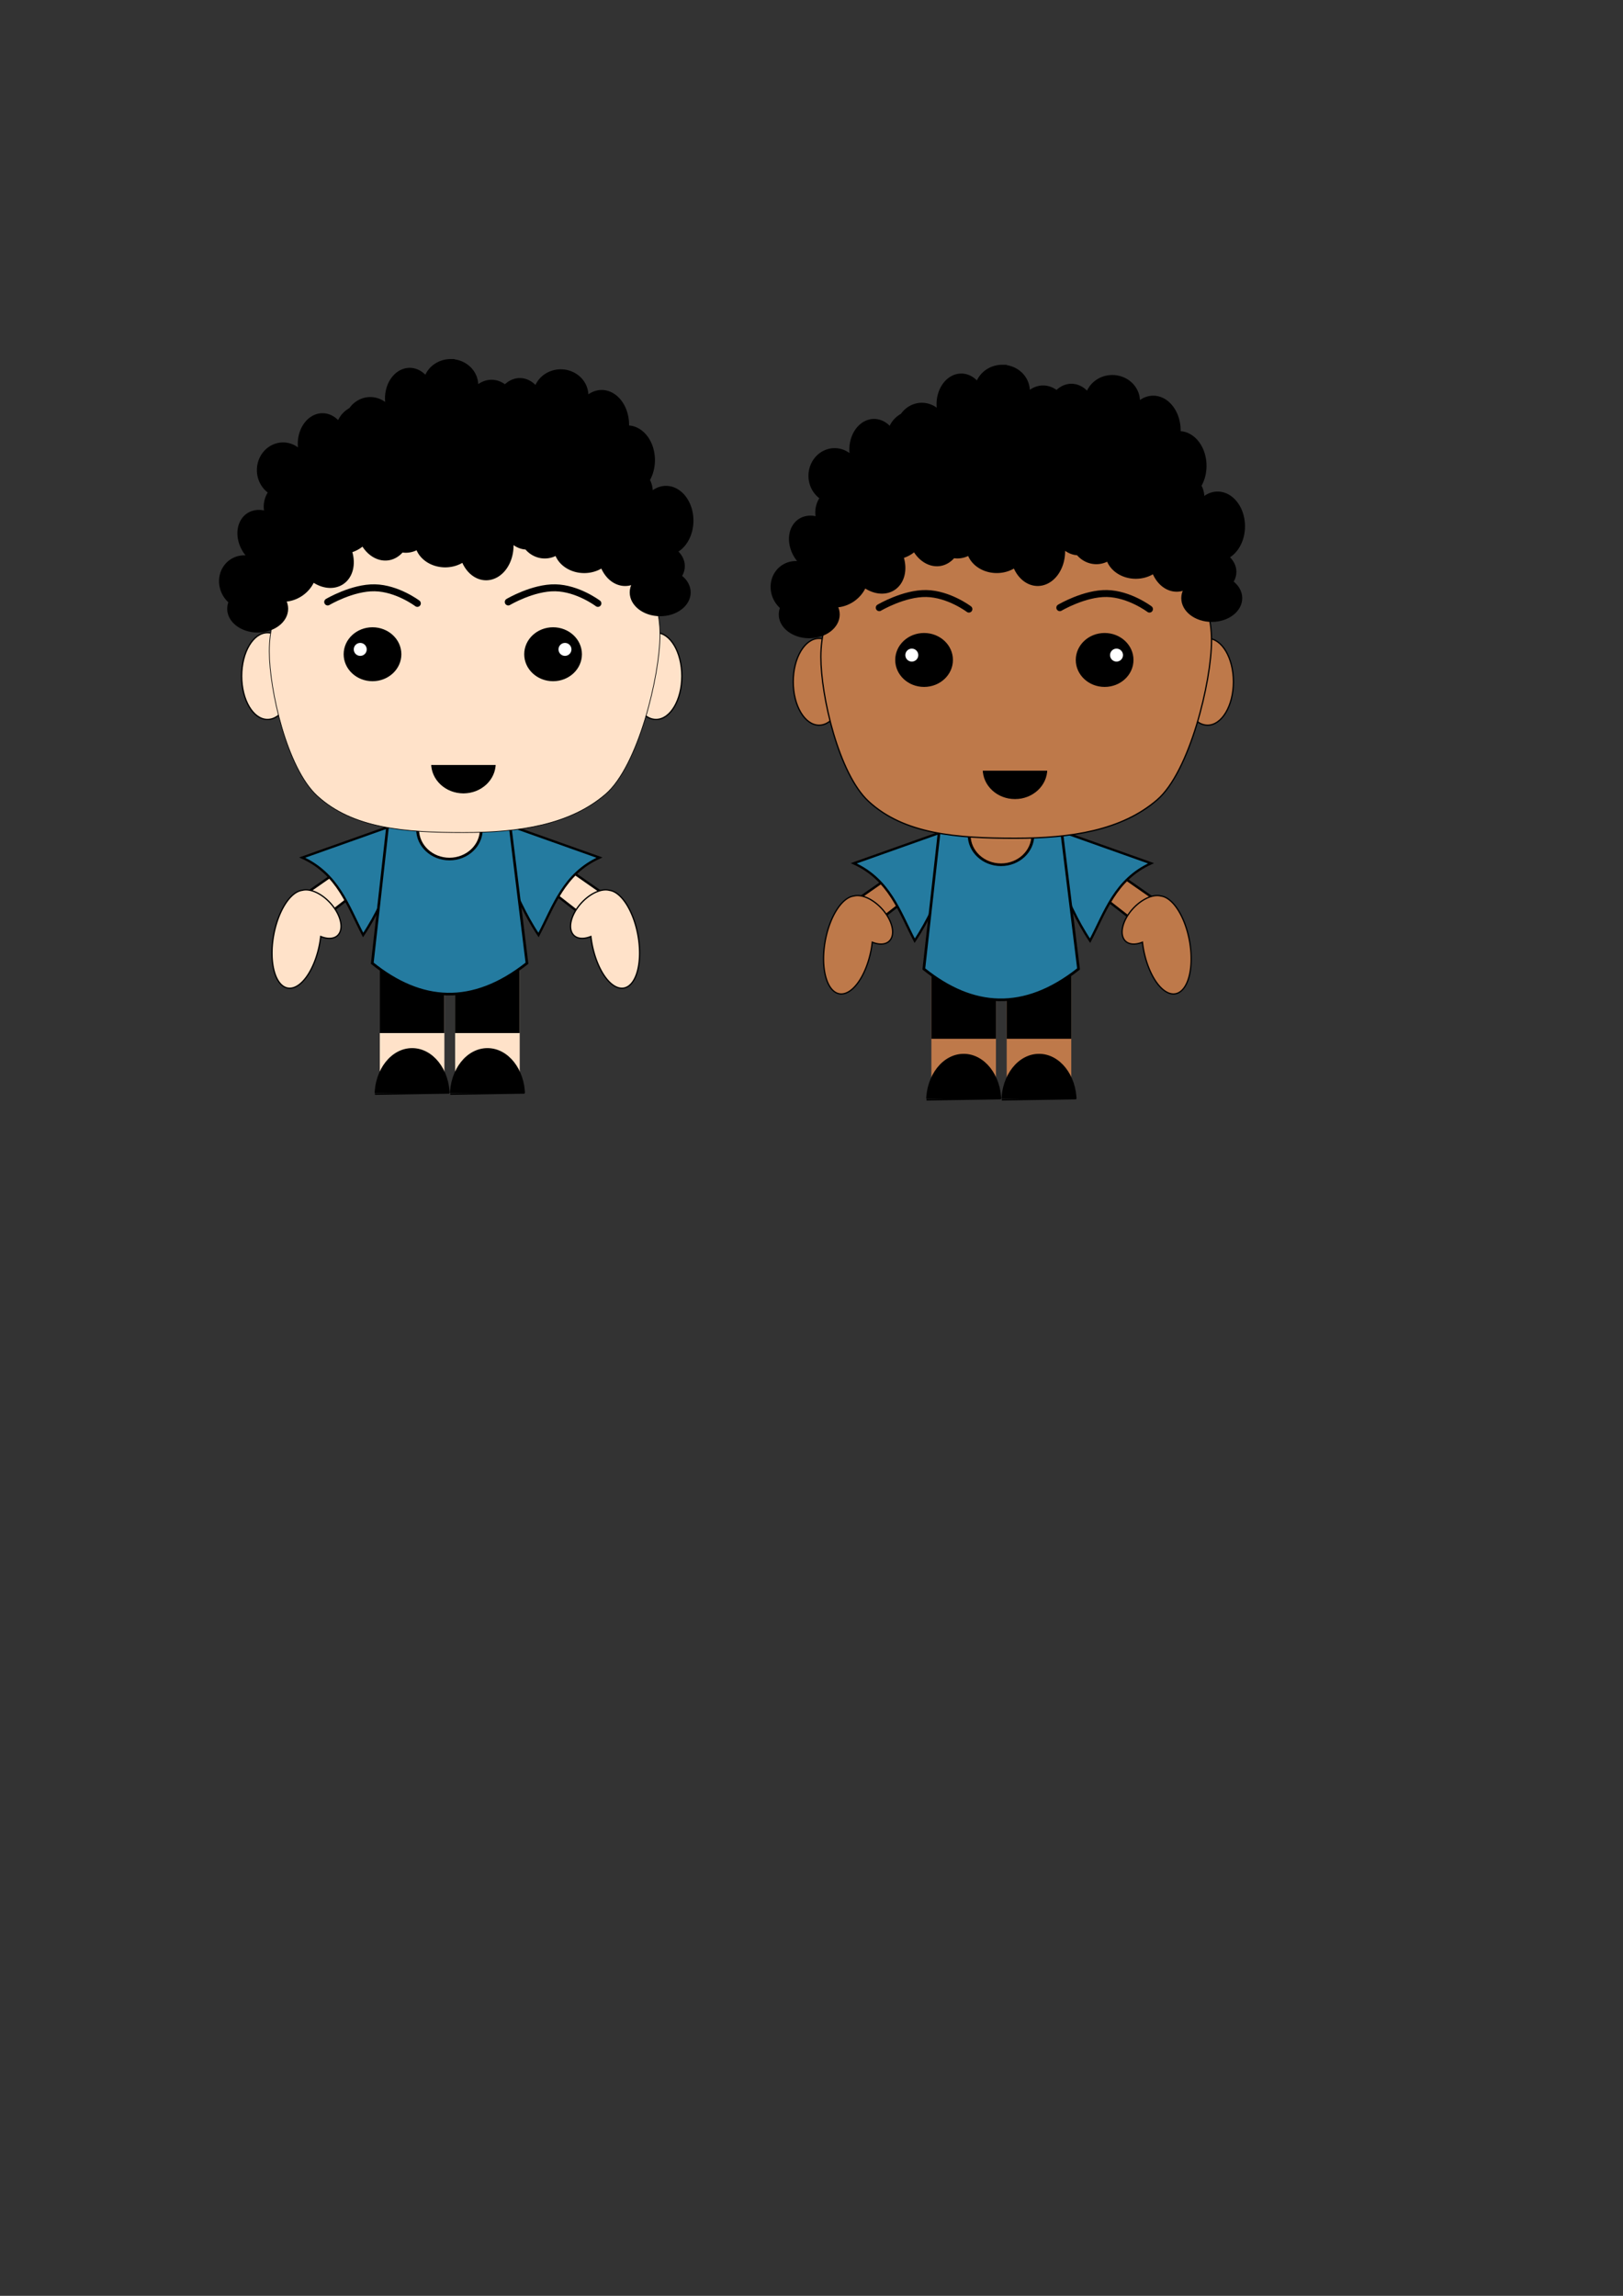 <?xml version="1.0" encoding="UTF-8" standalone="no"?>
<!-- Created with Inkscape (http://www.inkscape.org/) -->

<svg
   xmlns:dc="http://purl.org/dc/elements/1.1/"
   xmlns:cc="http://creativecommons.org/ns#"
   xmlns:rdf="http://www.w3.org/1999/02/22-rdf-syntax-ns#"
   xmlns:svg="http://www.w3.org/2000/svg"
   xmlns="http://www.w3.org/2000/svg"
   xmlns:sodipodi="http://sodipodi.sourceforge.net/DTD/sodipodi-0.dtd"
   xmlns:inkscape="http://www.inkscape.org/namespaces/inkscape"
   width="210mm"
   height="297mm"
   viewBox="0 0 210 297"
   version="1.1"
   id="svg8"
   inkscape:version="0.92.3 (2405546, 2018-03-11)"
   sodipodi:docname="meninos.svg"
   inkscape:export-filename="C:\Users\joaorb\Downloads\leonardo.png"
   inkscape:export-xdpi="96"
   inkscape:export-ydpi="96">
  <rect x="0" y="0" width="210" height="297" fill="#333333" stroke="none"/>
  <defs
     id="defs2">
    <clipPath
       clipPathUnits="userSpaceOnUse"
       id="clipPath4542">
      <rect
         style="fill:#000000;stroke:#000000;stroke-width:0.565;stroke-miterlimit:4;stroke-dasharray:none"
         id="rect4544"
         width="88.733"
         height="44.901"
         x="22.985"
         y="154.813" />
    </clipPath>
    <clipPath
       clipPathUnits="userSpaceOnUse"
       id="clipPath4542-2">
      <rect
         style="fill:#000000;stroke:#000000;stroke-width:0.565;stroke-miterlimit:4;stroke-dasharray:none"
         id="rect4544-5"
         width="88.733"
         height="44.901"
         x="22.985"
         y="154.813" />
    </clipPath>
    <clipPath
       clipPathUnits="userSpaceOnUse"
       id="clipPath4542-2-1">
      <rect
         style="fill:#000000;stroke:#000000;stroke-width:0.565;stroke-miterlimit:4;stroke-dasharray:none"
         id="rect4544-5-9"
         width="88.733"
         height="44.901"
         x="22.985"
         y="154.813" />
    </clipPath>
    <clipPath
       clipPathUnits="userSpaceOnUse"
       id="clipPath4542-5">
      <rect
         style="fill:#000000;stroke:#000000;stroke-width:0.565;stroke-miterlimit:4;stroke-dasharray:none"
         id="rect4544-1"
         width="88.733"
         height="44.901"
         x="22.985"
         y="154.813" />
    </clipPath>
    <clipPath
       clipPathUnits="userSpaceOnUse"
       id="clipPath4542-2-4">
      <rect
         style="fill:#000000;stroke:#000000;stroke-width:0.565;stroke-miterlimit:4;stroke-dasharray:none"
         id="rect4544-5-3"
         width="88.733"
         height="44.901"
         x="22.985"
         y="154.813" />
    </clipPath>
    <clipPath
       clipPathUnits="userSpaceOnUse"
       id="clipPath4542-2-1-8">
      <rect
         style="fill:#000000;stroke:#000000;stroke-width:0.565;stroke-miterlimit:4;stroke-dasharray:none"
         id="rect4544-5-9-6"
         width="88.733"
         height="44.901"
         x="22.985"
         y="154.813" />
    </clipPath>
    <clipPath
       clipPathUnits="userSpaceOnUse"
       id="clipPath4542-51">
      <rect
         style="fill:#000000;stroke:#000000;stroke-width:0.565;stroke-miterlimit:4;stroke-dasharray:none"
         id="rect4544-7"
         width="88.733"
         height="44.901"
         x="22.985"
         y="154.813" />
    </clipPath>
    <clipPath
       clipPathUnits="userSpaceOnUse"
       id="clipPath4542-2-1-6">
      <rect
         style="fill:#000000;stroke:#000000;stroke-width:0.565;stroke-miterlimit:4;stroke-dasharray:none"
         id="rect4544-5-9-9"
         width="88.733"
         height="44.901"
         x="22.985"
         y="154.813" />
    </clipPath>
    <clipPath
       clipPathUnits="userSpaceOnUse"
       id="clipPath4542-2-6">
      <rect
         style="fill:#000000;stroke:#000000;stroke-width:0.565;stroke-miterlimit:4;stroke-dasharray:none"
         id="rect4544-5-1"
         width="88.733"
         height="44.901"
         x="22.985"
         y="154.813" />
    </clipPath>
    <clipPath
       clipPathUnits="userSpaceOnUse"
       id="clipPath4542-3">
      <rect
         style="fill:#000000;stroke:#000000;stroke-width:0.565;stroke-miterlimit:4;stroke-dasharray:none"
         id="rect4544-2"
         width="88.733"
         height="44.901"
         x="22.985"
         y="154.813" />
    </clipPath>
    <clipPath
       clipPathUnits="userSpaceOnUse"
       id="clipPath4542-51-1">
      <rect
         style="fill:#000000;stroke:#000000;stroke-width:0.565;stroke-miterlimit:4;stroke-dasharray:none"
         id="rect4544-7-0"
         width="88.733"
         height="44.901"
         x="22.985"
         y="154.813" />
    </clipPath>
  </defs>
  <sodipodi:namedview
     id="base"
     pagecolor="#ffffff"
     bordercolor="#666666"
     borderopacity="1.0"
     inkscape:pageopacity="0.0"
     inkscape:pageshadow="2"
     inkscape:zoom="0.7"
     inkscape:cx="408.24866"
     inkscape:cy="700.59297"
     inkscape:document-units="mm"
     inkscape:current-layer="layer1"
     showgrid="false"
     inkscape:window-width="1024"
     inkscape:window-height="715"
     inkscape:window-x="-8"
     inkscape:window-y="-8"
     inkscape:window-maximized="1" />
  <g
     inkscape:label="Layer 1"
     inkscape:groupmode="layer"
     id="layer1">
    <rect
       style="fill:#ffe2c9;fill-opacity:1;stroke:#ffe2c9;stroke-width:0.741;stroke-linecap:round;stroke-miterlimit:4;stroke-dasharray:none;stroke-opacity:1"
       id="rect4607"
       width="7.614"
       height="14.777"
       x="49.514"
       y="125.677" />
    <rect
       style="fill:#000000;fill-opacity:1;stroke:#000000;stroke-width:0.545;stroke-linecap:round;stroke-miterlimit:4;stroke-dasharray:none;stroke-opacity:1"
       id="rect4607-3"
       width="7.81"
       height="7.791"
       x="49.416"
       y="125.579" />
    <path
       style="fill:#ffe2c9;fill-opacity:1;stroke:#000000;stroke-width:0.306;stroke-linecap:round;stroke-miterlimit:4;stroke-dasharray:none;stroke-opacity:1"
       d="m 52.002,106.93 0.533,3.501 -14.173,11.025 -1.289,-4.115 z"
       id="rect4746"
       inkscape:connector-curvature="0"
       sodipodi:nodetypes="ccccc" />
    <path
       style="fill:#247ba0;fill-opacity:1;stroke:#000000;stroke-width:0.298px;stroke-linecap:butt;stroke-linejoin:miter;stroke-opacity:1"
       d="m 39.102,110.943 c 4.654,2.123 5.92,6.279 7.885,10.016 3.531,-5.256 4.741,-11.273 8.311,-15.77 z"
       id="path4702"
       inkscape:connector-curvature="0"
       sodipodi:nodetypes="cccc" />
    <path
       style="fill:#ffe2c9;fill-opacity:1;stroke:#000000;stroke-width:0.306;stroke-linecap:round;stroke-miterlimit:4;stroke-dasharray:none;stroke-opacity:1"
       d="m 65.641,106.94 -0.533,3.501 14.173,11.025 1.289,-4.115 z"
       id="rect4746-5"
       inkscape:connector-curvature="0"
       sodipodi:nodetypes="ccccc" />
    <path
       style="fill:#247ba0;fill-opacity:1;stroke:#000000;stroke-width:0.298px;stroke-linecap:butt;stroke-linejoin:miter;stroke-opacity:1"
       d="m 77.566,110.943 c -4.654,2.123 -5.92,6.279 -7.885,10.016 -3.531,-5.256 -4.741,-11.273 -8.311,-15.77 z"
       id="path4702-0"
       inkscape:connector-curvature="0"
       sodipodi:nodetypes="cccc" />
    <rect
       style="fill:#ffe2c9;fill-opacity:1;stroke:#ffe2c9;stroke-width:0.741;stroke-linecap:round;stroke-miterlimit:4;stroke-dasharray:none;stroke-opacity:1"
       id="rect4607-9"
       width="7.614"
       height="14.777"
       x="59.261"
       y="125.677" />
    <rect
       style="fill:#000000;fill-opacity:1;stroke:#000000;stroke-width:0.545;stroke-linecap:round;stroke-miterlimit:4;stroke-dasharray:none;stroke-opacity:1"
       id="rect4607-3-6"
       width="7.81"
       height="7.791"
       x="59.163"
       y="125.579" />
    <path
       style="fill:#247ba0;fill-opacity:1;stroke:#000000;stroke-width:0.343;stroke-linecap:round;stroke-miterlimit:4;stroke-dasharray:none;stroke-opacity:1"
       d="m 50.489,103.872 15.084,-0.5 2.611,21.238 c -7.077,5.591 -13.711,5.065 -20.015,0 z"
       id="rect4573"
       inkscape:connector-curvature="0"
       sodipodi:nodetypes="ccccc" />
    <circle
       style="fill:#ffe2c9;stroke:#000000;stroke-width:1.711;stroke-miterlimit:4;stroke-dasharray:none;fill-opacity:1"
       id="path4538-79"
       cx="71.628"
       cy="200.783"
       r="19.243"
       clip-path="url(#clipPath4542-51)"
       transform="matrix(-0.214,0,0,-0.199,73.484,147.257)" />
    <ellipse
       style="fill:#ffe2c9;fill-opacity:1;stroke:#000000;stroke-width:0.165;stroke-linecap:round;stroke-miterlimit:4;stroke-dasharray:none;stroke-opacity:1"
       id="path4772"
       cx="34.611"
       cy="87.462"
       rx="3.341"
       ry="5.613" />
    <ellipse
       style="fill:#ffe2c9;fill-opacity:1;stroke:#000000;stroke-width:0.165;stroke-linecap:round;stroke-miterlimit:4;stroke-dasharray:none;stroke-opacity:1"
       id="path4772-9"
       cx="84.882"
       cy="87.462"
       rx="3.341"
       ry="5.613" />
    <path
       style="fill:#ffe2c9;stroke:#000000;stroke-width:0.088;stroke-miterlimit:4;stroke-dasharray:none;fill-opacity:1"
       d="m 85.393,82.116 c 0,5.343 -2.838,17.003 -7.039,20.62 -4.588,3.952 -11.12,4.967 -18.369,4.967 -7.576,0 -14.369,-0.516 -18.978,-4.785 -3.838,-3.554 -6.162,-13.585 -6.162,-18.665 0,-11.179 11.256,-17.035 25.14,-17.035 13.884,10e-7 25.407,3.717 25.407,14.897 z"
       id="path3713"
       inkscape:connector-curvature="0"
       sodipodi:nodetypes="sssssss" />
    <ellipse
       style="fill:#000000;stroke:#000000;stroke-width:0.231;stroke-miterlimit:4;stroke-dasharray:none"
       id="path4521"
       cx="48.199"
       cy="84.637"
       rx="3.618"
       ry="3.374" />
    <ellipse
       style="fill:#000000;stroke:#000000;stroke-width:0.231;stroke-miterlimit:4;stroke-dasharray:none"
       id="path4521-4"
       cx="71.562"
       cy="84.637"
       rx="3.618"
       ry="3.374" />
    <circle
       style="fill:#000000;stroke:#000000;stroke-width:0.565;stroke-miterlimit:4;stroke-dasharray:none"
       id="path4538"
       cx="71.628"
       cy="200.783"
       r="19.243"
       clip-path="url(#clipPath4542)"
       transform="matrix(-0.214,0,0,-0.199,75.292,138.706)" />
    <path
       style="fill:none;stroke:#000000;stroke-width:0.899;stroke-linecap:round;stroke-linejoin:miter;stroke-miterlimit:4;stroke-dasharray:none;stroke-opacity:1"
       d="m 42.4,77.875 c 0,0 3.186,-1.89 6.095,-1.833 2.909,0.056 5.505,2.017 5.505,2.017"
       id="path4546"
       inkscape:connector-curvature="0"
       sodipodi:nodetypes="czc" />
    <path
       style="fill:none;stroke:#000000;stroke-width:0.899;stroke-linecap:round;stroke-linejoin:miter;stroke-miterlimit:4;stroke-dasharray:none;stroke-opacity:1"
       d="m 65.762,77.875 c 0,0 3.186,-1.89 6.095,-1.833 2.909,0.056 5.505,2.017 5.505,2.017"
       id="path4546-7"
       inkscape:connector-curvature="0"
       sodipodi:nodetypes="czc" />
    <circle
       style="fill:#000000;stroke:#000000;stroke-width:0.565;stroke-miterlimit:4;stroke-dasharray:none"
       id="path4538-7"
       cx="71.628"
       cy="200.783"
       r="19.243"
       clip-path="url(#clipPath4542-2)"
       transform="matrix(-0.249,0,0,0.315,80.908,78.494)" />
    <path
       style="fill:none;stroke:#000000;stroke-width:0.204px;stroke-linecap:butt;stroke-linejoin:miter;stroke-opacity:1"
       d="m 58.261,141.534 9.614,-0.153"
       id="path4666"
       inkscape:connector-curvature="0" />
    <circle
       style="fill:#000000;stroke:#000000;stroke-width:0.565;stroke-miterlimit:4;stroke-dasharray:none"
       id="path4538-7-2"
       cx="71.628"
       cy="200.783"
       r="19.243"
       clip-path="url(#clipPath4542-2-1)"
       transform="matrix(-0.249,0,0,0.315,71.161,78.494)" />
    <path
       style="fill:none;stroke:#000000;stroke-width:0.204px;stroke-linecap:butt;stroke-linejoin:miter;stroke-opacity:1"
       d="m 48.514,141.534 9.614,-0.153"
       id="path4666-9"
       inkscape:connector-curvature="0" />
    <path
       style="fill:#ffe2c9;fill-opacity:1;stroke:#000000;stroke-width:0.165;stroke-linecap:round;stroke-miterlimit:4;stroke-dasharray:none;stroke-opacity:1"
       d="m 40.16,115.184 a 3.78,2.173 47.098 0 0 -1.058,-0.007 3.024,6.426 10.445 0 0 -3.686,5.777 3.024,6.426 10.445 0 0 1.809,6.867 3.024,6.426 10.445 0 0 4.139,-5.771 3.024,6.426 10.445 0 0 0.132,-0.901 3.78,2.173 47.098 0 0 2.18,-0.126 3.78,2.173 47.098 0 0 -0.981,-4.248 3.78,2.173 47.098 0 0 -2.534,-1.591 z"
       id="path4726"
       inkscape:connector-curvature="0"
       inkscape:transform-center-x="1.4523537"
       inkscape:transform-center-y="5.0501717" />
    <path
       style="fill:#ffe2c9;fill-opacity:1;stroke:#000000;stroke-width:0.165;stroke-linecap:round;stroke-miterlimit:4;stroke-dasharray:none;stroke-opacity:1"
       d="m 77.793,115.184 a 2.173,3.78 42.902 0 1 1.058,-0.007 6.426,3.024 79.555 0 1 3.686,5.777 6.426,3.024 79.555 0 1 -1.809,6.867 6.426,3.024 79.555 0 1 -4.139,-5.771 6.426,3.024 79.555 0 1 -0.132,-0.901 2.173,3.78 42.902 0 1 -2.18,-0.126 2.173,3.78 42.902 0 1 0.981,-4.248 2.173,3.78 42.902 0 1 2.534,-1.591 z"
       id="path4726-5"
       inkscape:connector-curvature="0"
       inkscape:transform-center-x="-1.4523534"
       inkscape:transform-center-y="5.0501717" />
    <circle
       style="fill:#ffffff;fill-opacity:1;stroke:#ffffff;stroke-width:0.165;stroke-linecap:round;stroke-miterlimit:4;stroke-dasharray:none;stroke-opacity:1"
       id="path4789"
       cx="73.101"
       cy="84.01"
       r="0.756" />
    <circle
       style="fill:#ffffff;fill-opacity:1;stroke:#ffffff;stroke-width:0.165;stroke-linecap:round;stroke-miterlimit:4;stroke-dasharray:none;stroke-opacity:1"
       id="path4789-5"
       cx="46.612"
       cy="84.01"
       r="0.756" />
    <path
       style="fill:#000000;fill-opacity:1;stroke:#000000;stroke-width:0.353;stroke-linecap:round;stroke-miterlimit:4;stroke-dasharray:none;stroke-opacity:1"
       d="m 58.307,46.628 a 3.402,3.213 0 0 0 -3.215,2.173 3.024,3.78 0 0 0 -2.077,-1.039 3.024,3.78 0 0 0 -3.024,3.78 3.024,3.78 0 0 0 0.09,0.898 3.213,3.402 0 0 0 -2.169,-0.898 3.213,3.402 0 0 0 -2.585,1.389 3.402,3.213 0 0 0 -1.519,1.74 3.024,3.78 0 0 0 -2.077,-1.039 3.024,3.78 0 0 0 -3.024,3.78 3.024,3.78 0 0 0 0.09,0.898 3.213,3.402 0 0 0 -2.169,-0.898 3.213,3.402 0 0 0 -3.213,3.402 3.213,3.402 0 0 0 1.466,2.854 3.213,3.402 56.503 0 0 -0.495,2.606 3.78,3.024 56.503 0 0 -2.305,0.28 3.78,3.024 56.503 0 0 -0.436,4.821 3.78,3.024 56.503 0 0 0.571,0.699 3.402,3.213 56.503 0 0 -2.304,0.449 3.402,3.213 56.503 0 0 -0.802,4.61 3.402,3.213 56.503 0 0 4.557,1.064 3.402,3.213 56.503 0 0 1.026,-1.147 3.213,3.78 56.503 0 0 4.272,-0.093 3.213,3.78 56.503 0 0 1.549,-1.821 4.317,3.372 56.503 0 0 3.786,0.295 4.317,3.372 56.503 0 0 1.072,-4.118 3.213,3.78 81.375 0 0 1.571,-0.862 4.317,3.372 81.375 0 0 3.311,1.86 4.317,3.372 81.375 0 0 1.761,-1.022 3.213,3.402 0 0 0 0.49,0.042 3.213,3.402 0 0 0 1.489,-0.39 3.78,3.213 0 0 0 3.613,2.28 3.78,3.213 0 0 0 2.297,-0.664 3.372,4.317 0 0 0 2.995,2.335 3.372,4.317 0 0 0 3.372,-4.317 3.372,4.317 0 0 0 -0.021,-0.441 3.372,4.317 0 0 0 1.83,0.784 3.213,3.402 0 0 0 2.409,1.154 3.213,3.402 0 0 0 1.489,-0.39 3.78,3.213 0 0 0 3.613,2.28 3.78,3.213 0 0 0 2.297,-0.664 3.372,4.317 0 0 0 2.995,2.335 3.372,4.317 0 0 0 3.372,-4.317 3.372,4.317 0 0 0 -0.021,-0.441 3.372,4.317 0 0 0 1.94,0.79 3.372,4.317 0 0 0 3.372,-4.317 3.372,4.317 0 0 0 -3.372,-4.318 3.372,4.317 0 0 0 -1.902,0.758 3.402,3.213 0 0 0 0.012,-0.22 3.402,3.213 0 0 0 -0.381,-1.472 3.372,4.317 0 0 0 0.665,-2.566 3.372,4.317 0 0 0 -3.357,-4.317 3.372,4.317 0 0 0 0.007,-0.269 3.372,4.317 0 0 0 -3.372,-4.318 3.372,4.317 0 0 0 -1.902,0.758 3.402,3.213 0 0 0 0.012,-0.22 3.402,3.213 0 0 0 -3.401,-3.213 h -5.16e-4 a 3.402,3.213 0 0 0 -3.215,2.173 3.024,3.78 0 0 0 -2.077,-1.039 3.024,3.78 0 0 0 -1.912,0.855 3.372,4.317 0 0 0 -1.754,-0.635 3.372,4.317 0 0 0 -1.902,0.758 3.402,3.213 0 0 0 0.012,-0.22 3.402,3.213 0 0 0 -3.402,-3.213 z m -3.017,7.401 a 3.213,3.78 0 0 0 0.048,0.464 3.78,3.213 0 0 0 -0.279,-0.169 3.024,3.78 0 0 0 0.231,-0.295 z m 4.611,13.165 a 3.213,3.78 0 0 0 0.031,0.282 3.78,3.213 0 0 0 -0.279,-0.169 3.024,3.78 0 0 0 0.042,-0.053 3.213,3.402 0 0 0 0.206,-0.06 z m 17.967,0.56 a 3.213,3.78 0 0 0 0.048,0.464 3.78,3.213 0 0 0 -0.279,-0.169 3.024,3.78 0 0 0 0.231,-0.295 z m -40.43,2.771 a 3.78,3.213 56.503 0 0 0.296,0.36 3.213,3.78 56.503 0 0 -0.326,0.013 3.78,3.024 56.503 0 0 0.03,-0.373 z"
       id="path1002"
       inkscape:connector-curvature="0" />
    <ellipse
       style="fill:#000000;fill-opacity:1;stroke:#000000;stroke-width:0.306;stroke-linecap:round;stroke-miterlimit:4;stroke-dasharray:none;stroke-opacity:1"
       id="path1125"
       cx="33.34"
       cy="78.753"
       rx="3.791"
       ry="2.924" />
    <ellipse
       style="fill:#000000;fill-opacity:1;stroke:#000000;stroke-width:0.306;stroke-linecap:round;stroke-miterlimit:4;stroke-dasharray:none;stroke-opacity:1"
       id="path1125-6"
       cx="84.667"
       cy="73.238"
       rx="3.791"
       ry="2.924" />
    <ellipse
       style="fill:#000000;fill-opacity:1;stroke:#000000;stroke-width:0.306;stroke-linecap:round;stroke-miterlimit:4;stroke-dasharray:none;stroke-opacity:1"
       id="path1125-7"
       cx="85.423"
       cy="76.64"
       rx="3.791"
       ry="2.924" />
    <rect
       style="fill:#be794a;fill-opacity:1;stroke:#be794a;stroke-width:0.741;stroke-linecap:round;stroke-miterlimit:4;stroke-dasharray:none;stroke-opacity:1"
       id="rect4607-91"
       width="7.614"
       height="14.777"
       x="120.881"
       y="126.416" />
    <rect
       style="fill:#000000;fill-opacity:1;stroke:#000000;stroke-width:0.545;stroke-linecap:round;stroke-miterlimit:4;stroke-dasharray:none;stroke-opacity:1"
       id="rect4607-3-3"
       width="7.81"
       height="7.791"
       x="120.783"
       y="126.318" />
    <path
       style="fill:#be794a;fill-opacity:1;stroke:#000000;stroke-width:0.306;stroke-linecap:round;stroke-miterlimit:4;stroke-dasharray:none;stroke-opacity:1"
       d="m 123.368,107.669 0.533,3.501 -14.173,11.025 -1.289,-4.115 z"
       id="rect4746-0"
       inkscape:connector-curvature="0"
       sodipodi:nodetypes="ccccc" />
    <path
       style="fill:#247ba0;fill-opacity:1;stroke:#000000;stroke-width:0.298px;stroke-linecap:butt;stroke-linejoin:miter;stroke-opacity:1"
       d="m 110.469,111.682 c 4.654,2.123 5.92,6.279 7.885,10.016 3.531,-5.256 4.741,-11.273 8.311,-15.77 z"
       id="path4702-3"
       inkscape:connector-curvature="0"
       sodipodi:nodetypes="cccc" />
    <path
       style="fill:#be794a;fill-opacity:1;stroke:#000000;stroke-width:0.306;stroke-linecap:round;stroke-miterlimit:4;stroke-dasharray:none;stroke-opacity:1"
       d="m 137.008,107.679 -0.533,3.501 14.173,11.025 1.289,-4.115 z"
       id="rect4746-5-5"
       inkscape:connector-curvature="0"
       sodipodi:nodetypes="ccccc" />
    <path
       style="fill:#247ba0;fill-opacity:1;stroke:#000000;stroke-width:0.298px;stroke-linecap:butt;stroke-linejoin:miter;stroke-opacity:1"
       d="m 148.933,111.682 c -4.654,2.123 -5.92,6.279 -7.885,10.016 -3.531,-5.256 -4.741,-11.273 -8.311,-15.77 z"
       id="path4702-0-2"
       inkscape:connector-curvature="0"
       sodipodi:nodetypes="cccc" />
    <rect
       style="fill:#be794a;fill-opacity:1;stroke:#be794a;stroke-width:0.741;stroke-linecap:round;stroke-miterlimit:4;stroke-dasharray:none;stroke-opacity:1"
       id="rect4607-9-5"
       width="7.614"
       height="14.777"
       x="130.628"
       y="126.416" />
    <rect
       style="fill:#000000;fill-opacity:1;stroke:#000000;stroke-width:0.545;stroke-linecap:round;stroke-miterlimit:4;stroke-dasharray:none;stroke-opacity:1"
       id="rect4607-3-6-0"
       width="7.81"
       height="7.791"
       x="130.53"
       y="126.318" />
    <path
       style="fill:#247ba0;fill-opacity:1;stroke:#000000;stroke-width:0.343;stroke-linecap:round;stroke-miterlimit:4;stroke-dasharray:none;stroke-opacity:1"
       d="m 121.856,104.611 15.084,-0.5 2.611,21.238 c -7.077,5.591 -13.711,5.065 -20.015,0 z"
       id="rect4573-1"
       inkscape:connector-curvature="0"
       sodipodi:nodetypes="ccccc" />
    <circle
       style="fill:#be794a;fill-opacity:1;stroke:#000000;stroke-width:1.711;stroke-miterlimit:4;stroke-dasharray:none"
       id="path4538-79-0"
       cx="71.628"
       cy="200.783"
       r="19.243"
       clip-path="url(#clipPath4542-51-1)"
       transform="matrix(-0.214,0,0,-0.199,144.85,147.996)" />
    <ellipse
       style="fill:#be794a;fill-opacity:1;stroke:#000000;stroke-width:0.165;stroke-linecap:round;stroke-miterlimit:4;stroke-dasharray:none;stroke-opacity:1"
       id="path4772-4"
       cx="105.978"
       cy="88.201"
       rx="3.341"
       ry="5.613" />
    <ellipse
       style="fill:#be794a;fill-opacity:1;stroke:#000000;stroke-width:0.165;stroke-linecap:round;stroke-miterlimit:4;stroke-dasharray:none;stroke-opacity:1"
       id="path4772-9-4"
       cx="156.249"
       cy="88.201"
       rx="3.341"
       ry="5.613" />
    <path
       style="fill:#be794a;stroke:#000000;stroke-width:0.165;stroke-miterlimit:4;stroke-dasharray:none;fill-opacity:1"
       d="m 156.759,82.855 c 0,5.343 -2.838,17.003 -7.039,20.62 -4.588,3.952 -11.12,4.967 -18.369,4.967 -7.576,0 -14.369,-0.516 -18.978,-4.785 -3.838,-3.554 -6.162,-13.585 -6.162,-18.665 0,-11.179 11.256,-17.035 25.14,-17.035 13.884,0 25.407,3.717 25.407,14.897 z"
       id="path3713-6"
       inkscape:connector-curvature="0"
       sodipodi:nodetypes="sssssss" />
    <ellipse
       style="fill:#000000;stroke:#000000;stroke-width:0.231;stroke-miterlimit:4;stroke-dasharray:none"
       id="path4521-3"
       cx="119.566"
       cy="85.376"
       rx="3.618"
       ry="3.374" />
    <ellipse
       style="fill:#000000;stroke:#000000;stroke-width:0.231;stroke-miterlimit:4;stroke-dasharray:none"
       id="path4521-4-0"
       cx="142.928"
       cy="85.376"
       rx="3.618"
       ry="3.374" />
    <circle
       style="fill:#000000;stroke:#000000;stroke-width:0.565;stroke-miterlimit:4;stroke-dasharray:none"
       id="path4538-5"
       cx="71.628"
       cy="200.783"
       r="19.243"
       clip-path="url(#clipPath4542-3)"
       transform="matrix(-0.214,0,0,-0.199,146.659,139.445)" />
    <path
       style="fill:none;stroke:#000000;stroke-width:0.899;stroke-linecap:round;stroke-linejoin:miter;stroke-miterlimit:4;stroke-dasharray:none;stroke-opacity:1"
       d="m 113.766,78.614 c 0,0 3.186,-1.89 6.095,-1.833 2.909,0.057 5.505,2.017 5.505,2.017"
       id="path4546-9"
       inkscape:connector-curvature="0"
       sodipodi:nodetypes="czc" />
    <path
       style="fill:none;stroke:#000000;stroke-width:0.899;stroke-linecap:round;stroke-linejoin:miter;stroke-miterlimit:4;stroke-dasharray:none;stroke-opacity:1"
       d="m 137.129,78.614 c 0,0 3.186,-1.89 6.095,-1.833 2.909,0.057 5.505,2.017 5.505,2.017"
       id="path4546-7-8"
       inkscape:connector-curvature="0"
       sodipodi:nodetypes="czc" />
    <circle
       style="fill:#000000;stroke:#000000;stroke-width:0.565;stroke-miterlimit:4;stroke-dasharray:none"
       id="path4538-7-5"
       cx="71.628"
       cy="200.783"
       r="19.243"
       clip-path="url(#clipPath4542-2-6)"
       transform="matrix(-0.249,0,0,0.315,152.275,79.233)" />
    <path
       style="fill:none;stroke:#000000;stroke-width:0.204px;stroke-linecap:butt;stroke-linejoin:miter;stroke-opacity:1"
       d="m 129.628,142.273 9.614,-0.153"
       id="path4666-6"
       inkscape:connector-curvature="0" />
    <circle
       style="fill:#000000;stroke:#000000;stroke-width:0.565;stroke-miterlimit:4;stroke-dasharray:none"
       id="path4538-7-2-9"
       cx="71.628"
       cy="200.783"
       r="19.243"
       clip-path="url(#clipPath4542-2-1-6)"
       transform="matrix(-0.249,0,0,0.315,142.528,79.233)" />
    <path
       style="fill:none;stroke:#000000;stroke-width:0.204px;stroke-linecap:butt;stroke-linejoin:miter;stroke-opacity:1"
       d="m 119.881,142.273 9.614,-0.153"
       id="path4666-9-1"
       inkscape:connector-curvature="0" />
    <path
       style="fill:#be794a;fill-opacity:1;stroke:#000000;stroke-width:0.165;stroke-linecap:round;stroke-miterlimit:4;stroke-dasharray:none;stroke-opacity:1"
       d="m 111.527,115.923 a 3.78,2.173 47.098 0 0 -1.058,-0.007 3.024,6.426 10.445 0 0 -3.686,5.777 3.024,6.426 10.445 0 0 1.809,6.867 3.024,6.426 10.445 0 0 4.139,-5.771 3.024,6.426 10.445 0 0 0.132,-0.901 3.78,2.173 47.098 0 0 2.18,-0.126 3.78,2.173 47.098 0 0 -0.981,-4.248 3.78,2.173 47.098 0 0 -2.534,-1.591 z"
       id="path4726-6"
       inkscape:connector-curvature="0"
       inkscape:transform-center-x="1.4523537"
       inkscape:transform-center-y="5.0501717" />
    <path
       style="fill:#be794a;fill-opacity:1;stroke:#000000;stroke-width:0.165;stroke-linecap:round;stroke-miterlimit:4;stroke-dasharray:none;stroke-opacity:1"
       d="m 149.159,115.923 a 2.173,3.78 42.902 0 1 1.058,-0.007 6.426,3.024 79.555 0 1 3.686,5.777 6.426,3.024 79.555 0 1 -1.809,6.867 6.426,3.024 79.555 0 1 -4.139,-5.771 6.426,3.024 79.555 0 1 -0.132,-0.901 2.173,3.78 42.902 0 1 -2.18,-0.126 2.173,3.78 42.902 0 1 0.981,-4.248 2.173,3.78 42.902 0 1 2.534,-1.591 z"
       id="path4726-5-2"
       inkscape:connector-curvature="0"
       inkscape:transform-center-x="-1.4523534"
       inkscape:transform-center-y="5.0501717" />
    <circle
       style="fill:#ffffff;fill-opacity:1;stroke:#ffffff;stroke-width:0.165;stroke-linecap:round;stroke-miterlimit:4;stroke-dasharray:none;stroke-opacity:1"
       id="path4789-1"
       cx="144.467"
       cy="84.749"
       r="0.756" />
    <circle
       style="fill:#ffffff;fill-opacity:1;stroke:#ffffff;stroke-width:0.165;stroke-linecap:round;stroke-miterlimit:4;stroke-dasharray:none;stroke-opacity:1"
       id="path4789-5-5"
       cx="117.979"
       cy="84.749"
       r="0.756" />
    <path
       style="fill:#000000;fill-opacity:1;stroke:#000000;stroke-width:0.353;stroke-linecap:round;stroke-miterlimit:4;stroke-dasharray:none;stroke-opacity:1"
       d="m 129.674,47.367 a 3.402,3.213 0 0 0 -3.215,2.173 3.024,3.78 0 0 0 -2.077,-1.039 3.024,3.78 0 0 0 -3.024,3.78 3.024,3.78 0 0 0 0.09,0.898 3.213,3.402 0 0 0 -2.169,-0.898 3.213,3.402 0 0 0 -2.585,1.389 3.402,3.213 0 0 0 -1.519,1.74 3.024,3.78 0 0 0 -2.077,-1.039 3.024,3.78 0 0 0 -3.024,3.78 3.024,3.78 0 0 0 0.09,0.898 3.213,3.402 0 0 0 -2.169,-0.898 3.213,3.402 0 0 0 -3.213,3.402 3.213,3.402 0 0 0 1.466,2.854 3.213,3.402 56.503 0 0 -0.495,2.606 3.78,3.024 56.503 0 0 -2.305,0.28 3.78,3.024 56.503 0 0 -0.436,4.821 3.78,3.024 56.503 0 0 0.571,0.699 3.402,3.213 56.503 0 0 -2.304,0.449 3.402,3.213 56.503 0 0 -0.801,4.61 3.402,3.213 56.503 0 0 4.557,1.063 3.402,3.213 56.503 0 0 1.026,-1.147 3.213,3.78 56.503 0 0 4.272,-0.093 3.213,3.78 56.503 0 0 1.549,-1.821 4.317,3.372 56.503 0 0 3.786,0.295 4.317,3.372 56.503 0 0 1.072,-4.118 3.213,3.78 81.375 0 0 1.571,-0.862 4.317,3.372 81.375 0 0 3.311,1.86 4.317,3.372 81.375 0 0 1.761,-1.022 3.213,3.402 0 0 0 0.49,0.042 3.213,3.402 0 0 0 1.489,-0.39 3.78,3.213 0 0 0 3.613,2.28 3.78,3.213 0 0 0 2.297,-0.664 3.372,4.317 0 0 0 2.995,2.335 3.372,4.317 0 0 0 3.372,-4.317 3.372,4.317 0 0 0 -0.021,-0.441 3.372,4.317 0 0 0 1.83,0.784 3.213,3.402 0 0 0 2.409,1.154 3.213,3.402 0 0 0 1.489,-0.39 3.78,3.213 0 0 0 3.613,2.28 3.78,3.213 0 0 0 2.297,-0.664 3.372,4.317 0 0 0 2.995,2.335 3.372,4.317 0 0 0 3.372,-4.317 3.372,4.317 0 0 0 -0.021,-0.441 3.372,4.317 0 0 0 1.94,0.79 3.372,4.317 0 0 0 3.372,-4.317 3.372,4.317 0 0 0 -3.372,-4.318 3.372,4.317 0 0 0 -1.902,0.758 3.402,3.213 0 0 0 0.012,-0.22 3.402,3.213 0 0 0 -0.381,-1.472 3.372,4.317 0 0 0 0.665,-2.566 3.372,4.317 0 0 0 -3.357,-4.317 3.372,4.317 0 0 0 0.007,-0.269 3.372,4.317 0 0 0 -3.372,-4.318 3.372,4.317 0 0 0 -1.902,0.758 3.402,3.213 0 0 0 0.012,-0.22 3.402,3.213 0 0 0 -3.401,-3.213 h -5.3e-4 a 3.402,3.213 0 0 0 -3.215,2.173 3.024,3.78 0 0 0 -2.077,-1.039 3.024,3.78 0 0 0 -1.912,0.855 3.372,4.317 0 0 0 -1.754,-0.635 3.372,4.317 0 0 0 -1.902,0.758 3.402,3.213 0 0 0 0.012,-0.22 3.402,3.213 0 0 0 -3.402,-3.213 z m -3.017,7.401 a 3.213,3.78 0 0 0 0.048,0.464 3.78,3.213 0 0 0 -0.279,-0.169 3.024,3.78 0 0 0 0.231,-0.295 z m 4.611,13.165 a 3.213,3.78 0 0 0 0.031,0.282 3.78,3.213 0 0 0 -0.279,-0.169 3.024,3.78 0 0 0 0.042,-0.053 3.213,3.402 0 0 0 0.206,-0.06 z m 17.967,0.56 a 3.213,3.78 0 0 0 0.048,0.464 3.78,3.213 0 0 0 -0.279,-0.169 3.024,3.78 0 0 0 0.231,-0.295 z m -40.43,2.771 a 3.78,3.213 56.503 0 0 0.296,0.36 3.213,3.78 56.503 0 0 -0.326,0.013 3.78,3.024 56.503 0 0 0.03,-0.373 z"
       id="path1002-7"
       inkscape:connector-curvature="0" />
    <ellipse
       style="fill:#000000;fill-opacity:1;stroke:#000000;stroke-width:0.306;stroke-linecap:round;stroke-miterlimit:4;stroke-dasharray:none;stroke-opacity:1"
       id="path1125-0"
       cx="104.707"
       cy="79.492"
       rx="3.791"
       ry="2.924" />
    <ellipse
       style="fill:#000000;fill-opacity:1;stroke:#000000;stroke-width:0.306;stroke-linecap:round;stroke-miterlimit:4;stroke-dasharray:none;stroke-opacity:1"
       id="path1125-6-0"
       cx="156.033"
       cy="73.977"
       rx="3.791"
       ry="2.924" />
    <ellipse
       style="fill:#000000;fill-opacity:1;stroke:#000000;stroke-width:0.306;stroke-linecap:round;stroke-miterlimit:4;stroke-dasharray:none;stroke-opacity:1"
       id="path1125-7-1"
       cx="156.789"
       cy="77.379"
       rx="3.791"
       ry="2.924" />
  </g>
</svg>
